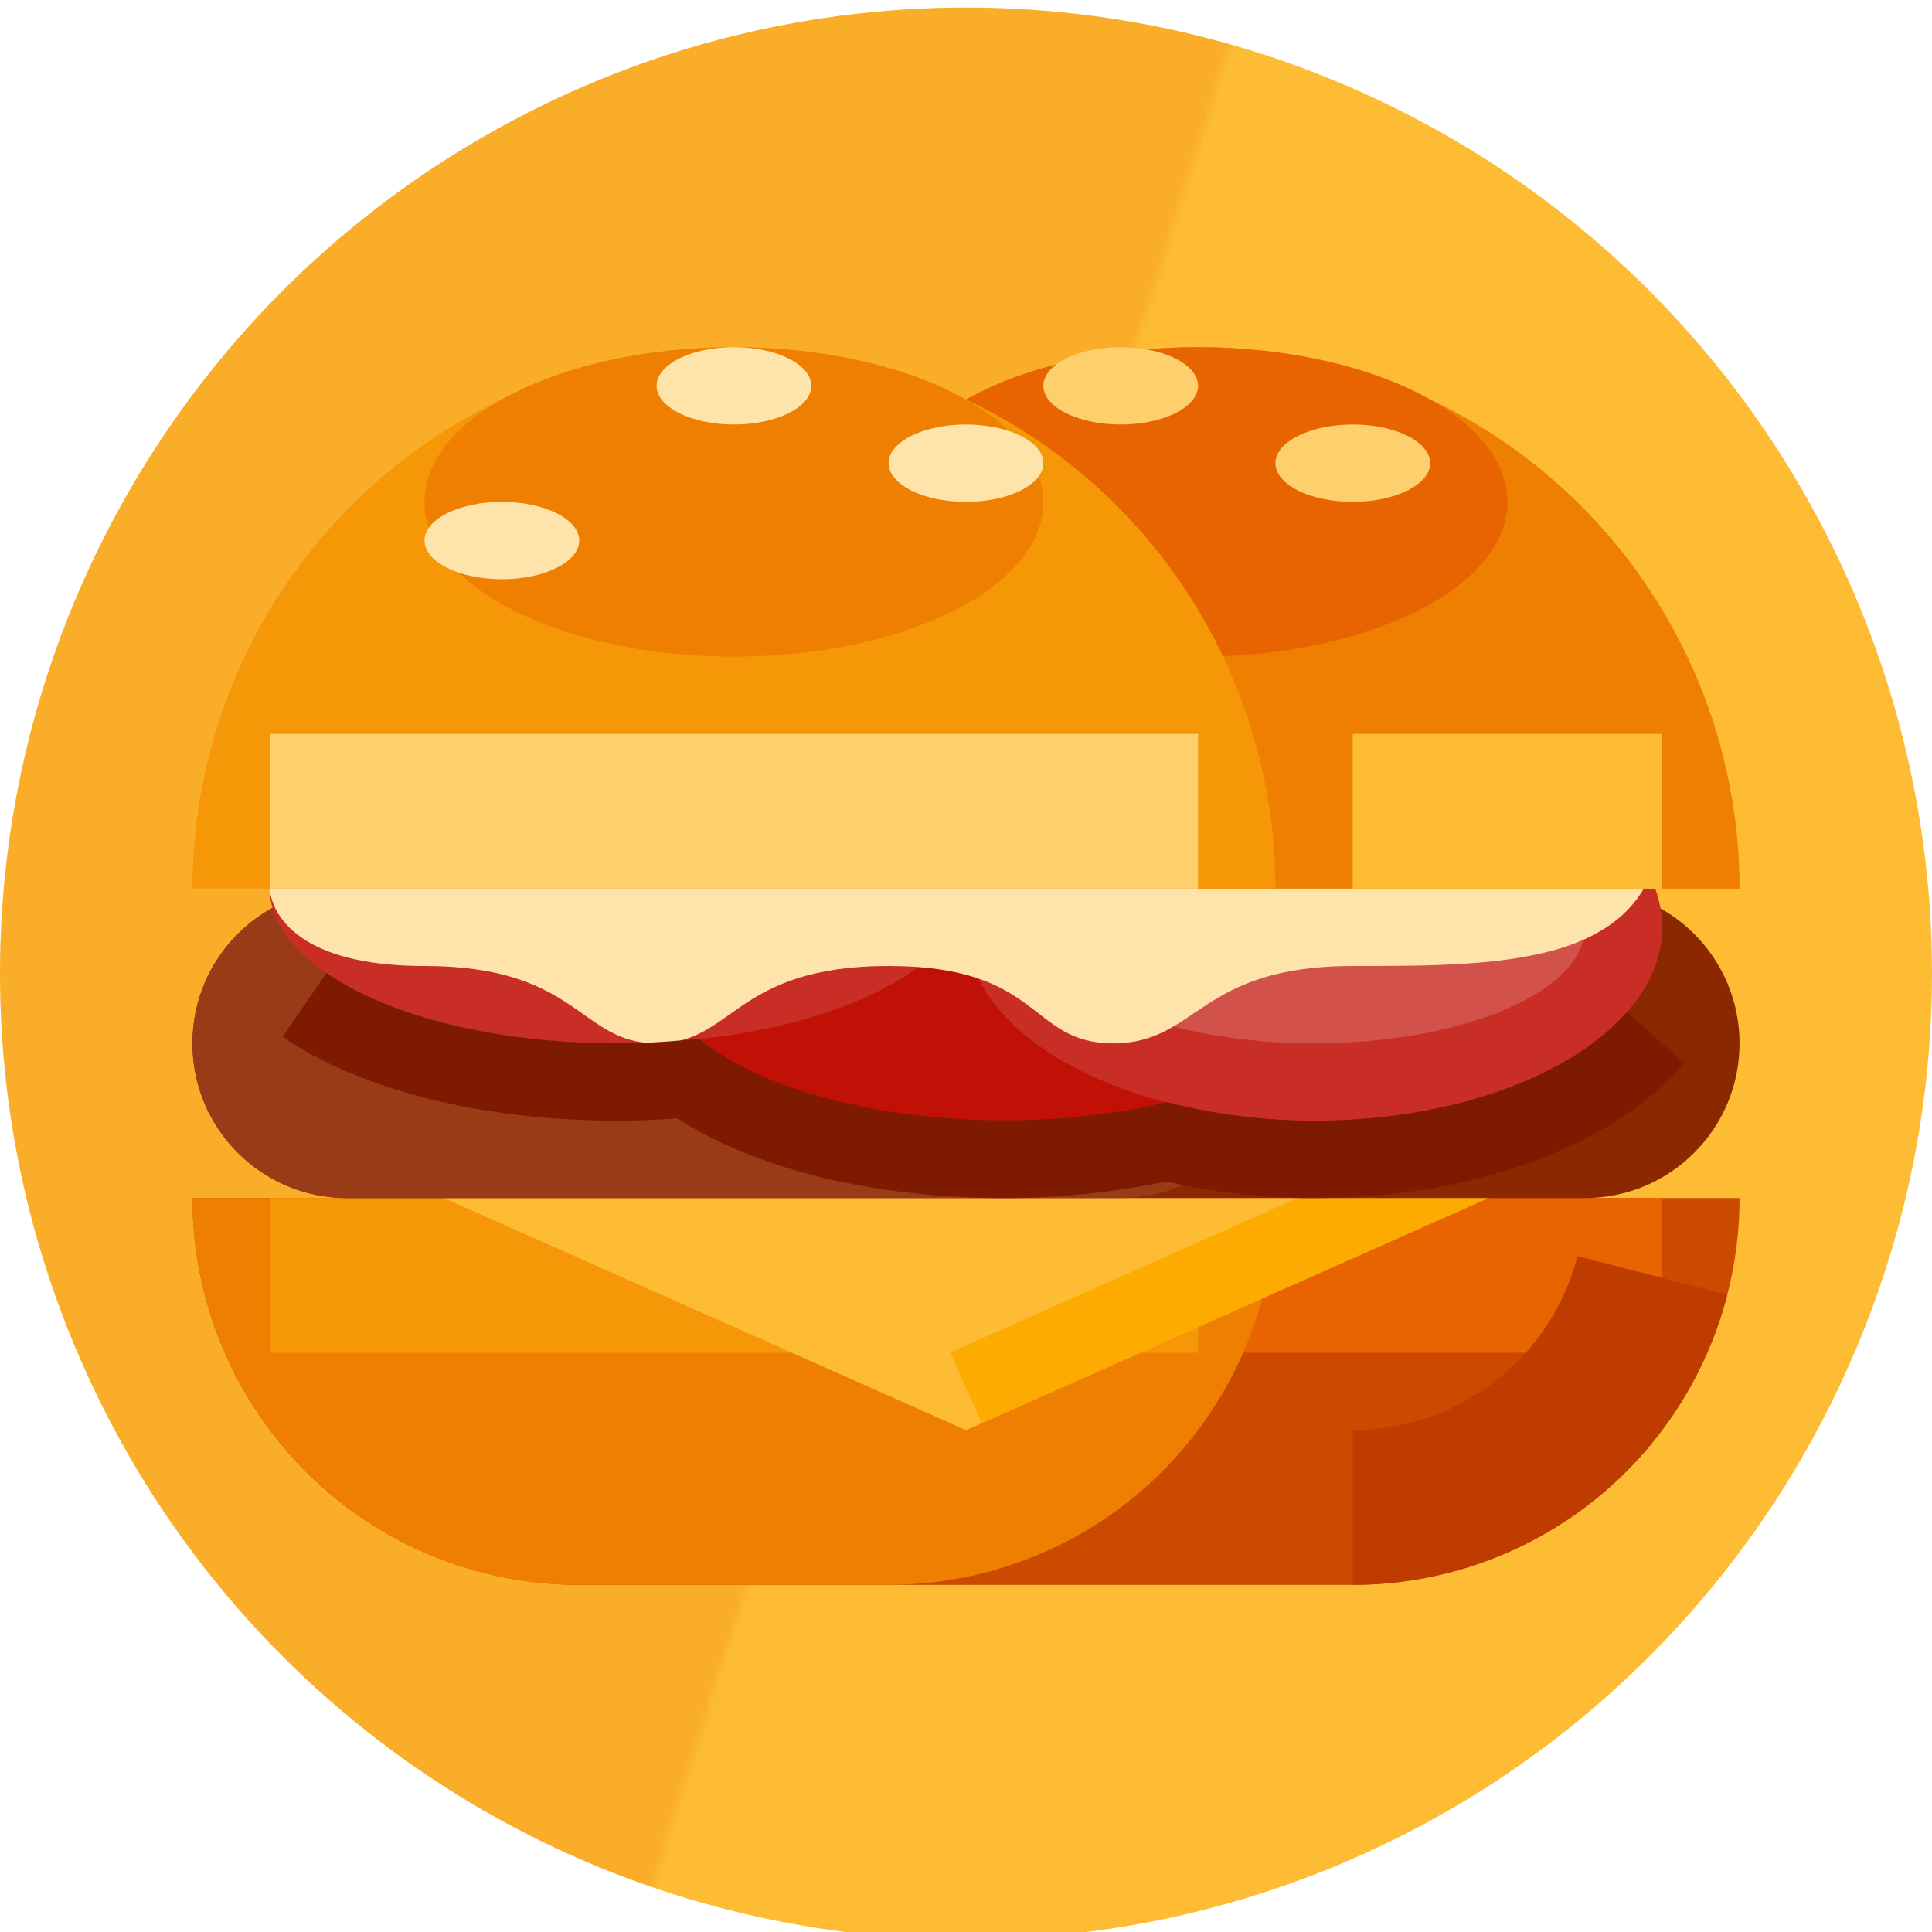 <svg width="256" height="256" viewBox="0 0 256 256" fill="none" xmlns="http://www.w3.org/2000/svg">
<circle cx="128" cy="129" r="128" fill="#FDBC34"/>
<mask id="mask0_3_8" style="mask-type:alpha" maskUnits="userSpaceOnUse" x="-91" y="-71" width="262" height="358">
<rect x="4.721" y="-71" width="174" height="319.81" transform="rotate(17.416 4.721 -71)" fill="#D9D9D9"/>
</mask>
<g mask="url(#mask0_3_8)">
<circle cx="128" cy="129" r="128" fill="#EF7F00" fill-opacity="0.24"/>
</g>
<path d="M179.25 210L76.75 210C63.157 210 50.122 204.6 40.511 194.989C30.9 185.377 25.5 172.342 25.5 158.75L230.5 158.75C230.5 172.342 225.1 185.377 215.489 194.989C205.878 204.6 192.842 210 179.25 210Z" fill="#CC4900"/>
<path d="M158.75 158.75H220.25V179.25H158.75V158.75Z" fill="#E76400"/>
<path d="M169 158.75H25.5C25.5 172.342 30.9 185.378 40.511 194.989C50.122 204.6 63.157 210 76.75 210H117.75C131.342 210 144.378 204.6 153.989 194.989C163.6 185.378 169 172.342 169 158.75V158.75Z" fill="#EF7F00"/>
<path d="M179.25 210V189.5C186.068 189.5 192.693 187.235 198.083 183.06C203.473 178.886 207.324 173.039 209.029 166.438L228.878 171.563C226.037 182.564 219.62 192.31 210.637 199.267C201.653 206.225 190.613 210 179.25 210V210Z" fill="#BF3C00"/>
<path d="M35.75 158.75H158.75V179.25H35.75V158.75Z" fill="#F59707"/>
<path d="M128 189.5L35.75 148.5H220.25L128 189.5Z" fill="#FDBC34"/>
<path d="M125.919 179.206L194.019 148.94L198.183 158.309L130.083 188.575L125.919 179.206Z" fill="#FDAB00"/>
<path d="M210 117.75H46C34.678 117.75 25.5 126.928 25.5 138.25C25.5 149.572 34.678 158.75 46 158.75H210C221.322 158.75 230.5 149.572 230.5 138.25C230.5 126.928 221.322 117.75 210 117.75Z" fill="#8B2800"/>
<path d="M148.5 117.75H46C34.678 117.75 25.5 126.928 25.5 138.25C25.5 149.572 34.678 158.75 46 158.75H148.5C159.822 158.75 169 149.572 169 138.25C169 126.928 159.822 117.75 148.5 117.75Z" fill="#993B17"/>
<path d="M133.125 148.5C158.599 148.5 179.25 139.322 179.25 128C179.25 116.678 158.599 107.5 133.125 107.5C107.651 107.5 87 116.678 87 128C87 139.322 107.651 148.5 133.125 148.5Z" fill="#C11107"/>
<path d="M174.125 148.5C199.599 148.5 220.25 137.027 220.25 122.875C220.25 108.723 199.599 97.25 174.125 97.25C148.651 97.25 128 108.723 128 122.875C128 137.027 148.651 148.5 174.125 148.5Z" fill="#C82E25"/>
<path d="M81.875 138.25C107.349 138.25 128 129.072 128 117.75C128 106.428 107.349 97.25 81.875 97.25C56.401 97.25 35.75 106.428 35.75 117.75C35.75 129.072 56.401 138.25 81.875 138.25Z" fill="#C82E25"/>
<path d="M174.125 138.25C193.938 138.25 210 131.366 210 122.875C210 114.383 193.938 107.5 174.125 107.5C154.312 107.5 138.25 114.383 138.25 122.875C138.25 131.366 154.312 138.25 174.125 138.25Z" fill="#D2514A"/>
<path d="M35.75 117.75C35.75 117.75 35.75 128 56.25 128C76.75 128 76.75 138.25 87 138.25C97.251 138.25 97.25 128 117.75 128C138.25 128 136.255 138.25 147.503 138.25C158.75 138.25 158.75 128 179.25 128C199.75 128 220.25 128 220.25 107.5H35.75V117.75Z" fill="#FEE3AA"/>
<path d="M87 117.75C87 108.328 88.856 98.998 92.462 90.293C96.068 81.588 101.353 73.678 108.015 67.015C114.678 60.353 122.587 55.068 131.293 51.462C139.998 47.856 149.328 46 158.75 46C168.172 46 177.502 47.856 186.207 51.462C194.913 55.068 202.822 60.353 209.485 67.015C216.147 73.678 221.432 81.588 225.038 90.293C228.644 98.998 230.5 108.328 230.5 117.75H87Z" fill="#EF7F00"/>
<path d="M158.75 87C181.394 87 199.75 77.822 199.75 66.5C199.75 55.178 181.394 46 158.75 46C136.106 46 117.75 55.178 117.75 66.5C117.75 77.822 136.106 87 158.75 87Z" fill="#E76400"/>
<path d="M174.125 158.75C167.537 158.754 160.969 158.017 154.546 156.553C147.5 158.021 140.322 158.757 133.125 158.75C115.773 158.75 100.113 154.916 89.748 148.189C87.185 148.385 84.563 148.5 81.875 148.5C63.938 148.5 47.742 144.446 37.447 137.374L43.252 128.926C51.881 134.851 65.96 138.25 81.875 138.25C84.893 138.25 87.816 138.09 90.659 137.825L92.565 137.649L94.117 138.765C106.304 147.519 131.829 151.118 153.48 146.298L154.651 146.038L155.812 146.318C161.807 147.773 167.955 148.506 174.125 148.5C191.842 148.5 207.718 142.989 215.561 134.116L223.238 140.903C213.368 152.078 195.006 158.75 174.125 158.75Z" fill="#7D1A00"/>
<path d="M179.25 97.25H220.25V117.75H179.25V97.25Z" fill="#FDBC34"/>
<path d="M25.5 117.75C25.5 98.721 33.059 80.471 46.515 67.015C59.971 53.56 78.221 46 97.25 46C116.279 46 134.529 53.56 147.985 67.015C161.441 80.471 169 98.721 169 117.75H25.5Z" fill="#F59707"/>
<path d="M35.75 97.25H158.75V117.75H35.75V97.25Z" fill="#FDCF6D"/>
<path d="M97.25 87C119.894 87 138.25 77.822 138.25 66.5C138.25 55.178 119.894 46 97.25 46C74.606 46 56.25 55.178 56.25 66.5C56.25 77.822 74.606 87 97.25 87Z" fill="#EF7F00"/>
<path d="M66.5 76.75C72.161 76.75 76.75 74.456 76.75 71.625C76.75 68.795 72.161 66.5 66.5 66.5C60.839 66.5 56.25 68.795 56.25 71.625C56.25 74.456 60.839 76.75 66.5 76.75Z" fill="#FEE3AA"/>
<path d="M97.25 56.25C102.911 56.25 107.5 53.956 107.5 51.125C107.5 48.294 102.911 46 97.25 46C91.589 46 87 48.294 87 51.125C87 53.956 91.589 56.25 97.25 56.25Z" fill="#FEE3AA"/>
<path d="M128 66.5C133.661 66.5 138.25 64.205 138.25 61.375C138.25 58.544 133.661 56.25 128 56.25C122.339 56.25 117.75 58.544 117.75 61.375C117.75 64.205 122.339 66.5 128 66.5Z" fill="#FEE3AA"/>
<path d="M179.25 66.5C184.911 66.5 189.5 64.205 189.5 61.375C189.5 58.544 184.911 56.25 179.25 56.25C173.589 56.25 169 58.544 169 61.375C169 64.205 173.589 66.5 179.25 66.5Z" fill="#FDCF6D"/>
<path d="M148.5 56.25C154.161 56.25 158.75 53.956 158.75 51.125C158.75 48.294 154.161 46 148.5 46C142.839 46 138.25 48.294 138.25 51.125C138.25 53.956 142.839 56.25 148.5 56.25Z" fill="#FDCF6D"/>
</svg>
